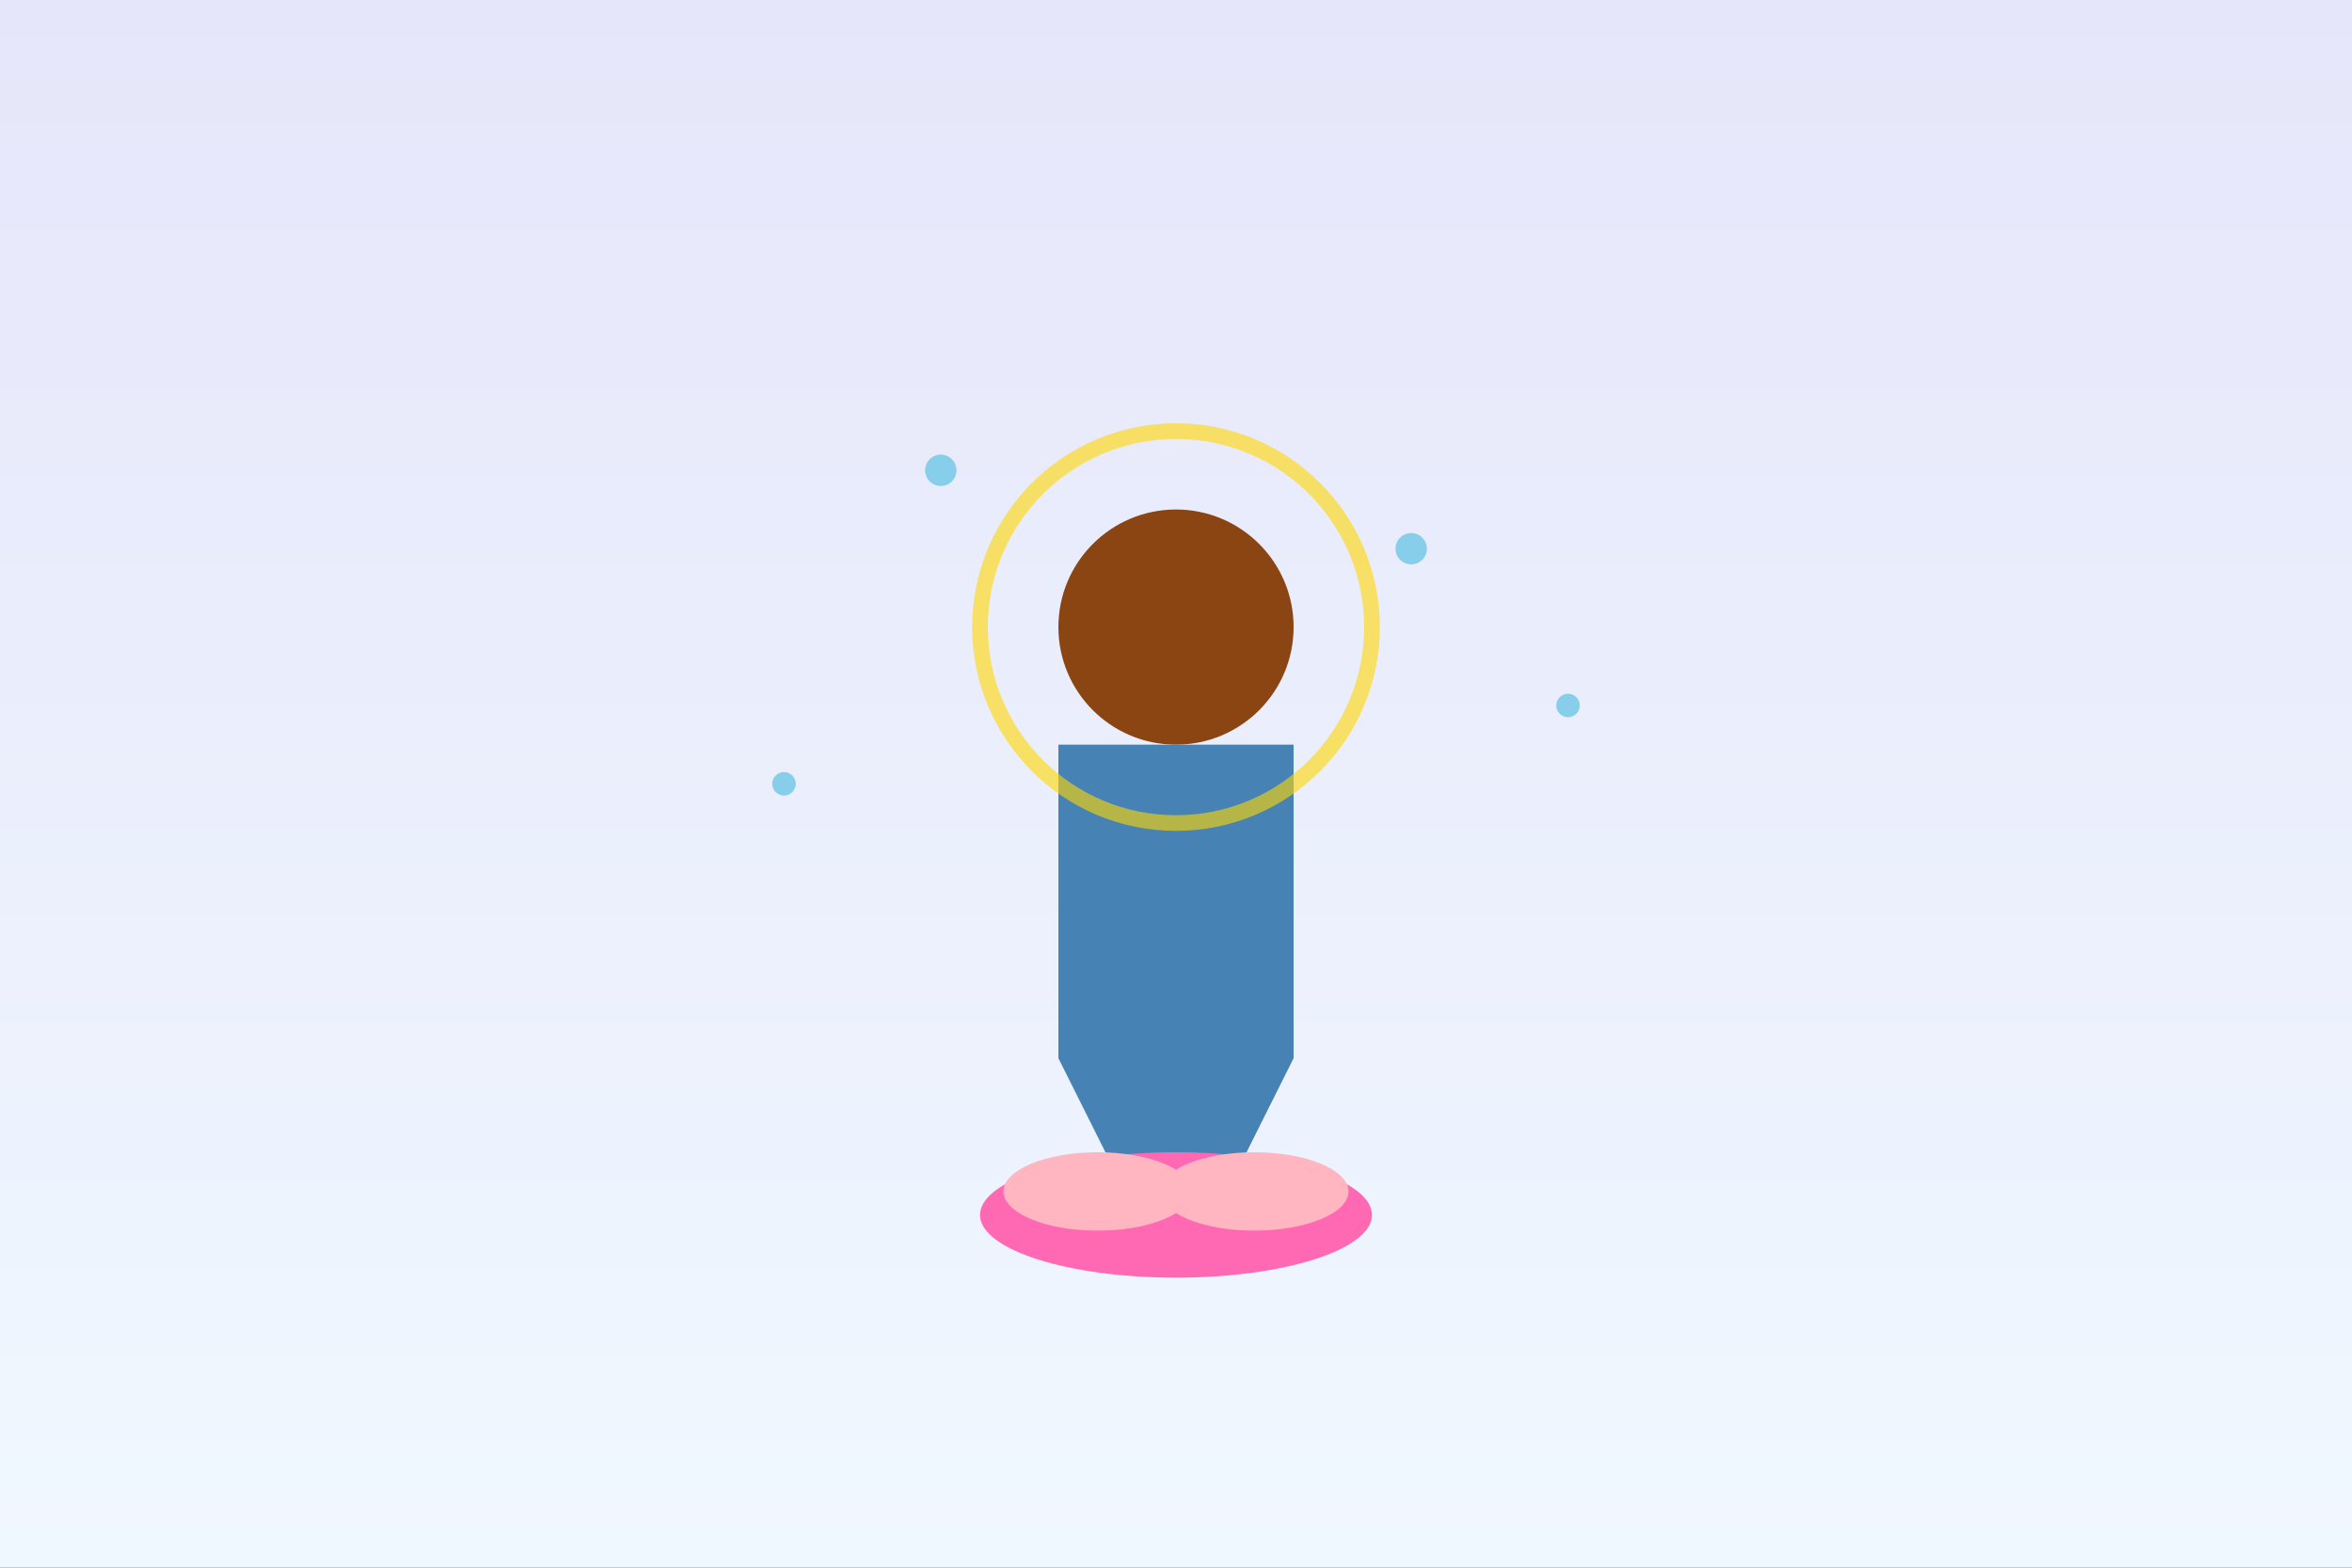 <svg width="300" height="200" viewBox="0 0 300 200" fill="none" xmlns="http://www.w3.org/2000/svg">
  <rect x="0" y="0" width="300" height="200" fill="#333333" stroke="none"/>
  <!-- 背景 -->
  <rect width="300" height="200" fill="url(#meditationGradient)"/>
  
  <!-- 人物轮廓 -->
  <circle cx="150" cy="80" r="15" fill="#8B4513"/>
  <rect x="135" y="95" width="30" height="40" fill="#4682B4"/>
  <polygon points="135,135 165,135 155,155 145,155" fill="#4682B4"/>
  
  <!-- 莲花座 -->
  <ellipse cx="150" cy="155" rx="25" ry="8" fill="#FF69B4"/>
  <ellipse cx="140" cy="152" rx="12" ry="5" fill="#FFB6C1"/>
  <ellipse cx="160" cy="152" rx="12" ry="5" fill="#FFB6C1"/>
  
  <!-- 光环 -->
  <circle cx="150" cy="80" r="25" stroke="#FFD700" stroke-width="2" fill="none" opacity="0.6"/>
  
  <!-- 飘浮粒子 -->
  <circle cx="120" cy="60" r="2" fill="#87CEEB"/>
  <circle cx="180" cy="70" r="2" fill="#87CEEB"/>
  <circle cx="100" cy="100" r="1.5" fill="#87CEEB"/>
  <circle cx="200" cy="90" r="1.5" fill="#87CEEB"/>
  
  <defs>
    <linearGradient id="meditationGradient" x1="0%" y1="0%" x2="0%" y2="100%">
      <stop offset="0%" style="stop-color:#E6E6FA;stop-opacity:1" />
      <stop offset="100%" style="stop-color:#F0F8FF;stop-opacity:1" />
    </linearGradient>
  </defs>
</svg>
